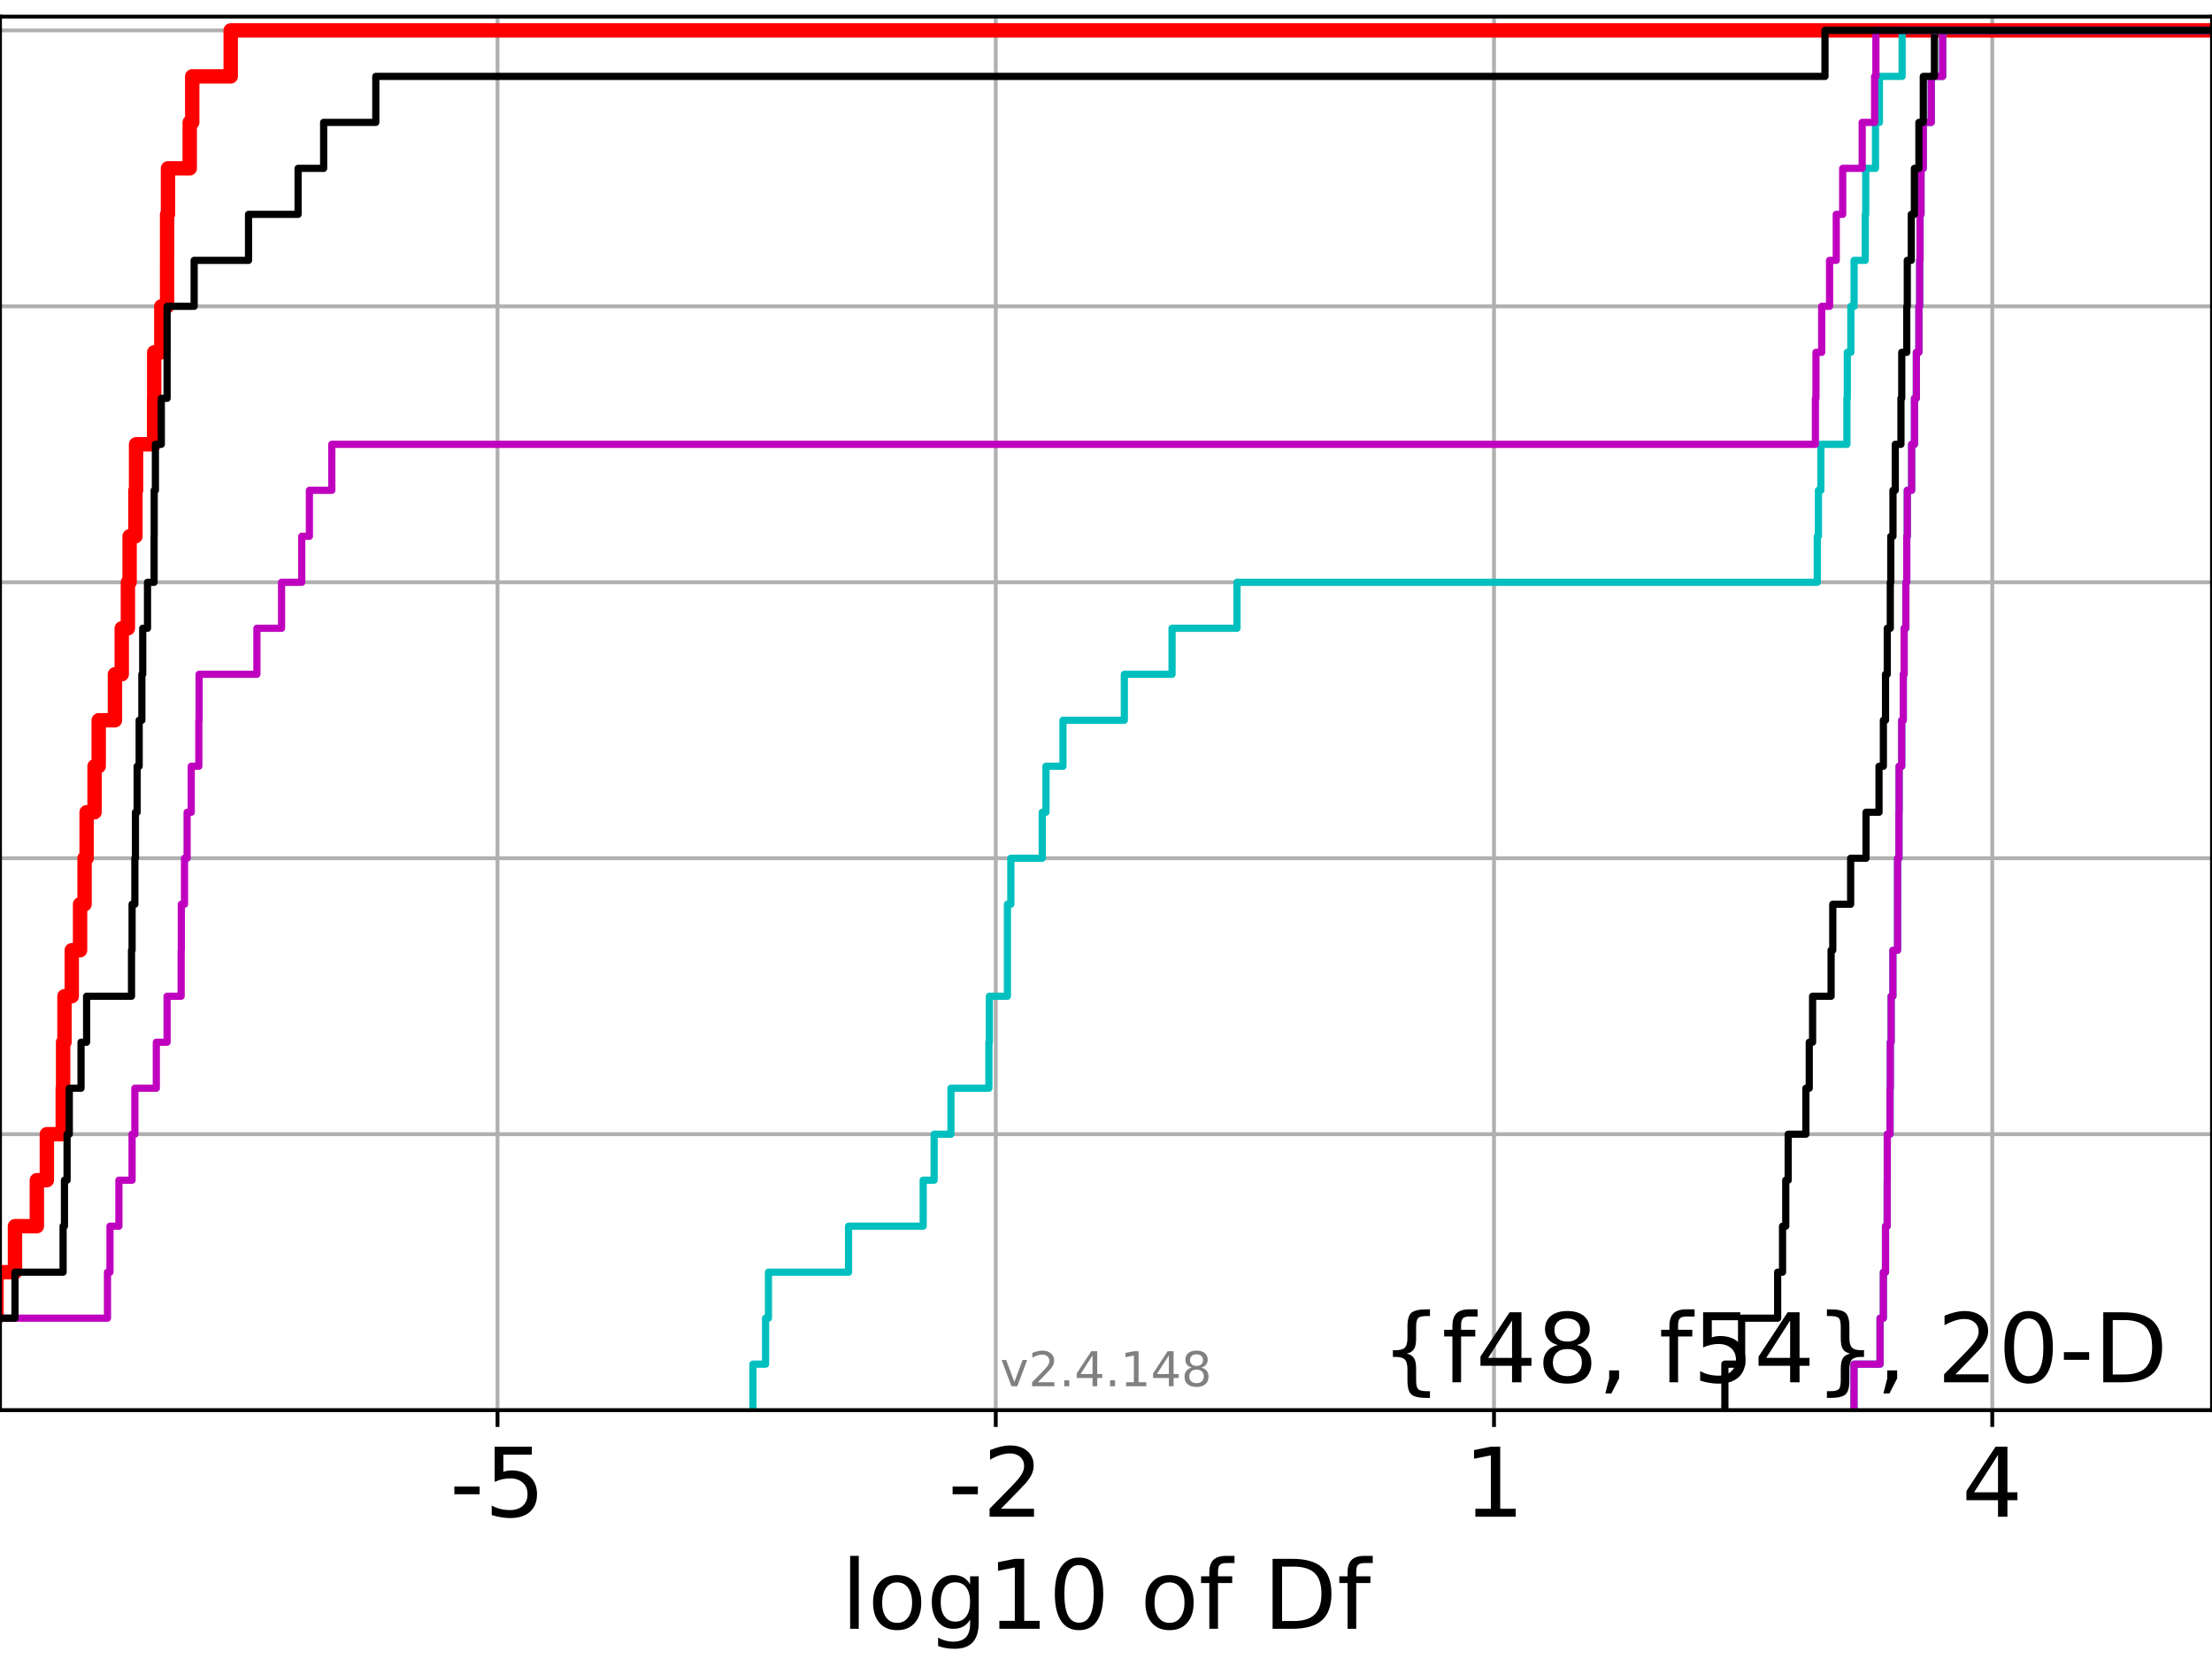 <?xml version="1.0" encoding="utf-8" standalone="no"?>
<!DOCTYPE svg PUBLIC "-//W3C//DTD SVG 1.1//EN"
  "http://www.w3.org/Graphics/SVG/1.1/DTD/svg11.dtd">
<!-- Created with matplotlib (https://matplotlib.org/) -->
<svg height="345.6pt" version="1.1" viewBox="0 0 460.8 345.6" width="460.8pt" xmlns="http://www.w3.org/2000/svg" xmlns:xlink="http://www.w3.org/1999/xlink">
 <defs>
  <style type="text/css">*{stroke-linecap:butt;stroke-linejoin:round;}</style>
 </defs>
 <g id="figure_1">
  <g id="patch_1">
   <path d="M 0 345.6 
L 460.8 345.6 
L 460.8 0 
L 0 0 
z
" style="fill:#ffffff;"/>
  </g>
  <g id="axes_1">
   <g id="patch_2">
    <path d="M 0 293.76 
L 460.8 293.76 
L 460.8 3.456 
L 0 3.456 
z
" style="fill:#ffffff;"/>
   </g>
   <g id="matplotlib.axis_1">
    <g id="xtick_1">
     <g id="line2d_1">
      <path clip-path="url(#p41c098f45d)" d="M 103.644 293.76 
L 103.644 3.456 
" style="fill:none;stroke:#b0b0b0;stroke-linecap:square;stroke-width:0.8;"/>
     </g>
     <g id="line2d_2">
      <defs>
       <path d="M 0 0 
L 0 3.5 
" id="m7ccfcc5b9a" style="stroke:#000000;stroke-width:0.8;"/>
      </defs>
      <g>
       <use style="stroke:#000000;stroke-width:0.8;" x="103.644" xlink:href="#m7ccfcc5b9a" y="293.76"/>
      </g>
     </g>
     <g id="text_1">
      <!-- -5 -->
      <g transform="translate(93.674 315.957)scale(0.2 -0.2)">
       <defs>
        <path d="M 4.891 31.391 
L 31.203 31.391 
L 31.203 23.391 
L 4.891 23.391 
z
" id="DejaVuSans-45"/>
        <path d="M 10.797 72.906 
L 49.516 72.906 
L 49.516 64.594 
L 19.828 64.594 
L 19.828 46.734 
Q 21.969 47.469 24.109 47.828 
Q 26.266 48.188 28.422 48.188 
Q 40.625 48.188 47.75 41.5 
Q 54.891 34.812 54.891 23.391 
Q 54.891 11.625 47.562 5.094 
Q 40.234 -1.422 26.906 -1.422 
Q 22.312 -1.422 17.547 -0.641 
Q 12.797 0.141 7.719 1.703 
L 7.719 11.625 
Q 12.109 9.234 16.797 8.062 
Q 21.484 6.891 26.703 6.891 
Q 35.156 6.891 40.078 11.328 
Q 45.016 15.766 45.016 23.391 
Q 45.016 31 40.078 35.438 
Q 35.156 39.891 26.703 39.891 
Q 22.75 39.891 18.812 39.016 
Q 14.891 38.141 10.797 36.281 
z
" id="DejaVuSans-53"/>
       </defs>
       <use xlink:href="#DejaVuSans-45"/>
       <use x="36.084" xlink:href="#DejaVuSans-53"/>
      </g>
     </g>
    </g>
    <g id="xtick_2">
     <g id="line2d_3">
      <path clip-path="url(#p41c098f45d)" d="M 207.437 293.76 
L 207.437 3.456 
" style="fill:none;stroke:#b0b0b0;stroke-linecap:square;stroke-width:0.8;"/>
     </g>
     <g id="line2d_4">
      <g>
       <use style="stroke:#000000;stroke-width:0.8;" x="207.437" xlink:href="#m7ccfcc5b9a" y="293.76"/>
      </g>
     </g>
     <g id="text_2">
      <!-- -2 -->
      <g transform="translate(197.467 315.957)scale(0.2 -0.2)">
       <defs>
        <path d="M 19.188 8.297 
L 53.609 8.297 
L 53.609 0 
L 7.328 0 
L 7.328 8.297 
Q 12.938 14.109 22.625 23.891 
Q 32.328 33.688 34.812 36.531 
Q 39.547 41.844 41.422 45.531 
Q 43.312 49.219 43.312 52.781 
Q 43.312 58.594 39.234 62.25 
Q 35.156 65.922 28.609 65.922 
Q 23.969 65.922 18.812 64.312 
Q 13.672 62.703 7.812 59.422 
L 7.812 69.391 
Q 13.766 71.781 18.938 73 
Q 24.125 74.219 28.422 74.219 
Q 39.75 74.219 46.484 68.547 
Q 53.219 62.891 53.219 53.422 
Q 53.219 48.922 51.531 44.891 
Q 49.859 40.875 45.406 35.406 
Q 44.188 33.984 37.641 27.219 
Q 31.109 20.453 19.188 8.297 
z
" id="DejaVuSans-50"/>
       </defs>
       <use xlink:href="#DejaVuSans-45"/>
       <use x="36.084" xlink:href="#DejaVuSans-50"/>
      </g>
     </g>
    </g>
    <g id="xtick_3">
     <g id="line2d_5">
      <path clip-path="url(#p41c098f45d)" d="M 311.231 293.76 
L 311.231 3.456 
" style="fill:none;stroke:#b0b0b0;stroke-linecap:square;stroke-width:0.8;"/>
     </g>
     <g id="line2d_6">
      <g>
       <use style="stroke:#000000;stroke-width:0.8;" x="311.231" xlink:href="#m7ccfcc5b9a" y="293.76"/>
      </g>
     </g>
     <g id="text_3">
      <!-- 1 -->
      <g transform="translate(304.868 315.957)scale(0.2 -0.2)">
       <defs>
        <path d="M 12.406 8.297 
L 28.516 8.297 
L 28.516 63.922 
L 10.984 60.406 
L 10.984 69.391 
L 28.422 72.906 
L 38.281 72.906 
L 38.281 8.297 
L 54.391 8.297 
L 54.391 0 
L 12.406 0 
z
" id="DejaVuSans-49"/>
       </defs>
       <use xlink:href="#DejaVuSans-49"/>
      </g>
     </g>
    </g>
    <g id="xtick_4">
     <g id="line2d_7">
      <path clip-path="url(#p41c098f45d)" d="M 415.024 293.76 
L 415.024 3.456 
" style="fill:none;stroke:#b0b0b0;stroke-linecap:square;stroke-width:0.8;"/>
     </g>
     <g id="line2d_8">
      <g>
       <use style="stroke:#000000;stroke-width:0.8;" x="415.024" xlink:href="#m7ccfcc5b9a" y="293.76"/>
      </g>
     </g>
     <g id="text_4">
      <!-- 4 -->
      <g transform="translate(408.662 315.957)scale(0.2 -0.2)">
       <defs>
        <path d="M 37.797 64.312 
L 12.891 25.391 
L 37.797 25.391 
z
M 35.203 72.906 
L 47.609 72.906 
L 47.609 25.391 
L 58.016 25.391 
L 58.016 17.188 
L 47.609 17.188 
L 47.609 0 
L 37.797 0 
L 37.797 17.188 
L 4.891 17.188 
L 4.891 26.703 
z
" id="DejaVuSans-52"/>
       </defs>
       <use xlink:href="#DejaVuSans-52"/>
      </g>
     </g>
    </g>
    <g id="text_5">
     <!-- log10 of Df -->
     <g transform="translate(175.214 339.313)scale(0.2 -0.2)">
      <defs>
       <path d="M 9.422 75.984 
L 18.406 75.984 
L 18.406 0 
L 9.422 0 
z
" id="DejaVuSans-108"/>
       <path d="M 30.609 48.391 
Q 23.391 48.391 19.188 42.75 
Q 14.984 37.109 14.984 27.297 
Q 14.984 17.484 19.156 11.844 
Q 23.344 6.203 30.609 6.203 
Q 37.797 6.203 41.984 11.859 
Q 46.188 17.531 46.188 27.297 
Q 46.188 37.016 41.984 42.703 
Q 37.797 48.391 30.609 48.391 
z
M 30.609 56 
Q 42.328 56 49.016 48.375 
Q 55.719 40.766 55.719 27.297 
Q 55.719 13.875 49.016 6.219 
Q 42.328 -1.422 30.609 -1.422 
Q 18.844 -1.422 12.172 6.219 
Q 5.516 13.875 5.516 27.297 
Q 5.516 40.766 12.172 48.375 
Q 18.844 56 30.609 56 
z
" id="DejaVuSans-111"/>
       <path d="M 45.406 27.984 
Q 45.406 37.75 41.375 43.109 
Q 37.359 48.484 30.078 48.484 
Q 22.859 48.484 18.828 43.109 
Q 14.797 37.75 14.797 27.984 
Q 14.797 18.266 18.828 12.891 
Q 22.859 7.516 30.078 7.516 
Q 37.359 7.516 41.375 12.891 
Q 45.406 18.266 45.406 27.984 
z
M 54.391 6.781 
Q 54.391 -7.172 48.188 -13.984 
Q 42 -20.797 29.203 -20.797 
Q 24.469 -20.797 20.266 -20.094 
Q 16.062 -19.391 12.109 -17.922 
L 12.109 -9.188 
Q 16.062 -11.328 19.922 -12.344 
Q 23.781 -13.375 27.781 -13.375 
Q 36.625 -13.375 41.016 -8.766 
Q 45.406 -4.156 45.406 5.172 
L 45.406 9.625 
Q 42.625 4.781 38.281 2.391 
Q 33.938 0 27.875 0 
Q 17.828 0 11.672 7.656 
Q 5.516 15.328 5.516 27.984 
Q 5.516 40.672 11.672 48.328 
Q 17.828 56 27.875 56 
Q 33.938 56 38.281 53.609 
Q 42.625 51.219 45.406 46.391 
L 45.406 54.688 
L 54.391 54.688 
z
" id="DejaVuSans-103"/>
       <path d="M 31.781 66.406 
Q 24.172 66.406 20.328 58.906 
Q 16.5 51.422 16.5 36.375 
Q 16.5 21.391 20.328 13.891 
Q 24.172 6.391 31.781 6.391 
Q 39.453 6.391 43.281 13.891 
Q 47.125 21.391 47.125 36.375 
Q 47.125 51.422 43.281 58.906 
Q 39.453 66.406 31.781 66.406 
z
M 31.781 74.219 
Q 44.047 74.219 50.516 64.516 
Q 56.984 54.828 56.984 36.375 
Q 56.984 17.969 50.516 8.266 
Q 44.047 -1.422 31.781 -1.422 
Q 19.531 -1.422 13.062 8.266 
Q 6.594 17.969 6.594 36.375 
Q 6.594 54.828 13.062 64.516 
Q 19.531 74.219 31.781 74.219 
z
" id="DejaVuSans-48"/>
       <path id="DejaVuSans-32"/>
       <path d="M 37.109 75.984 
L 37.109 68.5 
L 28.516 68.5 
Q 23.688 68.5 21.797 66.547 
Q 19.922 64.594 19.922 59.516 
L 19.922 54.688 
L 34.719 54.688 
L 34.719 47.703 
L 19.922 47.703 
L 19.922 0 
L 10.891 0 
L 10.891 47.703 
L 2.297 47.703 
L 2.297 54.688 
L 10.891 54.688 
L 10.891 58.5 
Q 10.891 67.625 15.141 71.797 
Q 19.391 75.984 28.609 75.984 
z
" id="DejaVuSans-102"/>
       <path d="M 19.672 64.797 
L 19.672 8.109 
L 31.594 8.109 
Q 46.688 8.109 53.688 14.938 
Q 60.688 21.781 60.688 36.531 
Q 60.688 51.172 53.688 57.984 
Q 46.688 64.797 31.594 64.797 
z
M 9.812 72.906 
L 30.078 72.906 
Q 51.266 72.906 61.172 64.094 
Q 71.094 55.281 71.094 36.531 
Q 71.094 17.672 61.125 8.828 
Q 51.172 0 30.078 0 
L 9.812 0 
z
" id="DejaVuSans-68"/>
      </defs>
      <use xlink:href="#DejaVuSans-108"/>
      <use x="27.783" xlink:href="#DejaVuSans-111"/>
      <use x="88.965" xlink:href="#DejaVuSans-103"/>
      <use x="152.441" xlink:href="#DejaVuSans-49"/>
      <use x="216.064" xlink:href="#DejaVuSans-48"/>
      <use x="279.688" xlink:href="#DejaVuSans-32"/>
      <use x="311.475" xlink:href="#DejaVuSans-111"/>
      <use x="372.656" xlink:href="#DejaVuSans-102"/>
      <use x="407.861" xlink:href="#DejaVuSans-32"/>
      <use x="439.648" xlink:href="#DejaVuSans-68"/>
      <use x="516.65" xlink:href="#DejaVuSans-102"/>
     </g>
    </g>
   </g>
   <g id="matplotlib.axis_2">
    <g id="ytick_1">
     <g id="line2d_9">
      <path clip-path="url(#p41c098f45d)" d="M 0 293.76 
L 460.8 293.76 
" style="fill:none;stroke:#b0b0b0;stroke-linecap:square;stroke-width:0.8;"/>
     </g>
     <g id="line2d_10">
      <defs>
       <path d="M 0 0 
L -3.5 0 
" id="m68109feaf3" style="stroke:#000000;stroke-width:0.8;"/>
      </defs>
      <g>
       <use style="stroke:#000000;stroke-width:0.8;" x="0" xlink:href="#m68109feaf3" y="293.76"/>
      </g>
     </g>
    </g>
    <g id="ytick_2">
     <g id="line2d_11">
      <path clip-path="url(#p41c098f45d)" d="M 0 236.274 
L 460.8 236.274 
" style="fill:none;stroke:#b0b0b0;stroke-linecap:square;stroke-width:0.8;"/>
     </g>
     <g id="line2d_12">
      <g>
       <use style="stroke:#000000;stroke-width:0.8;" x="0" xlink:href="#m68109feaf3" y="236.274"/>
      </g>
     </g>
    </g>
    <g id="ytick_3">
     <g id="line2d_13">
      <path clip-path="url(#p41c098f45d)" d="M 0 178.788 
L 460.8 178.788 
" style="fill:none;stroke:#b0b0b0;stroke-linecap:square;stroke-width:0.8;"/>
     </g>
     <g id="line2d_14">
      <g>
       <use style="stroke:#000000;stroke-width:0.8;" x="0" xlink:href="#m68109feaf3" y="178.788"/>
      </g>
     </g>
    </g>
    <g id="ytick_4">
     <g id="line2d_15">
      <path clip-path="url(#p41c098f45d)" d="M 0 121.302 
L 460.8 121.302 
" style="fill:none;stroke:#b0b0b0;stroke-linecap:square;stroke-width:0.8;"/>
     </g>
     <g id="line2d_16">
      <g>
       <use style="stroke:#000000;stroke-width:0.8;" x="0" xlink:href="#m68109feaf3" y="121.302"/>
      </g>
     </g>
    </g>
    <g id="ytick_5">
     <g id="line2d_17">
      <path clip-path="url(#p41c098f45d)" d="M 0 63.816 
L 460.8 63.816 
" style="fill:none;stroke:#b0b0b0;stroke-linecap:square;stroke-width:0.8;"/>
     </g>
     <g id="line2d_18">
      <g>
       <use style="stroke:#000000;stroke-width:0.8;" x="0" xlink:href="#m68109feaf3" y="63.816"/>
      </g>
     </g>
    </g>
    <g id="ytick_6">
     <g id="line2d_19">
      <path clip-path="url(#p41c098f45d)" d="M 0 6.33 
L 460.8 6.33 
" style="fill:none;stroke:#b0b0b0;stroke-linecap:square;stroke-width:0.8;"/>
     </g>
     <g id="line2d_20">
      <g>
       <use style="stroke:#000000;stroke-width:0.8;" x="0" xlink:href="#m68109feaf3" y="6.33"/>
      </g>
     </g>
    </g>
   </g>
   <g id="line2d_21">
    <path clip-path="url(#p41c098f45d)" d="M -1 274.598 
L -0.735 274.598 
L -0.735 265.017 
L 3.12 265.017 
L 3.12 255.436 
L 7.678 255.436 
L 7.678 245.855 
L 9.761 245.855 
L 9.761 236.274 
L 13.07 236.274 
L 13.07 226.693 
L 13.145 226.693 
L 13.145 217.112 
L 13.429 217.112 
L 13.429 207.531 
L 14.949 207.531 
L 14.949 197.95 
L 16.68 197.95 
L 16.68 188.369 
L 17.616 188.369 
L 17.616 178.788 
L 18.044 178.788 
L 18.044 169.207 
L 19.699 169.207 
L 19.699 159.626 
L 20.56 159.626 
L 20.56 150.045 
L 23.948 150.045 
L 23.948 140.464 
L 25.363 140.464 
L 25.363 130.883 
L 26.642 130.883 
L 26.642 121.302 
L 26.998 121.302 
L 26.998 111.721 
L 28.214 111.721 
L 28.214 102.14 
L 28.346 102.14 
L 28.346 92.559 
L 32.102 92.559 
L 32.102 82.978 
L 32.123 82.978 
L 32.123 73.397 
L 33.604 73.397 
L 33.604 63.816 
L 34.808 63.816 
L 34.808 54.235 
L 34.812 54.235 
L 34.812 44.654 
L 34.993 44.654 
L 34.993 35.073 
L 39.524 35.073 
L 39.524 25.492 
L 40.043 25.492 
L 40.043 15.911 
L 48.061 15.911 
L 48.061 6.33 
L 48.061 6.33 
L 48.061 6.33 
L 460.8 6.33 
" style="fill:none;stroke:#ff0000;stroke-linecap:square;stroke-width:3;"/>
   </g>
   <g id="line2d_22">
    <path clip-path="url(#p41c098f45d)" d="M 386.221 293.76 
L 386.221 284.179 
L 391.645 284.179 
L 391.645 274.598 
L 392.342 274.598 
L 392.342 265.017 
L 392.789 265.017 
L 392.789 255.436 
L 393.136 255.436 
L 393.136 245.855 
L 393.154 245.855 
L 393.154 236.274 
L 393.733 236.274 
L 393.733 226.693 
L 393.784 226.693 
L 393.784 217.112 
L 393.96 217.112 
L 393.96 207.531 
L 394.325 207.531 
L 394.325 197.95 
L 395.295 197.95 
L 395.295 188.369 
L 395.299 188.369 
L 395.299 178.788 
L 395.586 178.788 
L 395.586 169.207 
L 395.618 169.207 
L 395.618 159.626 
L 396.169 159.626 
L 396.169 150.045 
L 396.49 150.045 
L 396.49 140.464 
L 396.669 140.464 
L 396.669 130.883 
L 397.023 130.883 
L 397.023 121.302 
L 397.213 121.302 
L 397.213 111.721 
L 397.324 111.721 
L 397.324 102.14 
L 398.232 102.14 
L 398.232 92.559 
L 398.819 92.559 
L 398.819 82.978 
L 399.211 82.978 
L 399.211 73.397 
L 399.742 73.397 
L 399.742 63.816 
L 399.901 63.816 
L 399.901 54.235 
L 399.98 54.235 
L 399.98 44.654 
L 400.182 44.654 
L 400.182 35.073 
L 400.659 35.073 
L 400.659 25.492 
L 402.317 25.492 
L 402.317 15.911 
L 404.689 15.911 
L 404.689 6.33 
L 404.689 6.33 
L 404.689 6.33 
L 460.8 6.33 
" style="fill:none;stroke:#00bfbf;stroke-linecap:square;stroke-width:1.5;"/>
   </g>
   <g id="line2d_23">
    <path clip-path="url(#p41c098f45d)" d="M 386.221 293.76 
L 386.221 284.179 
L 391.645 284.179 
L 391.645 274.598 
L 392.342 274.598 
L 392.342 265.017 
L 392.789 265.017 
L 392.789 255.436 
L 393.136 255.436 
L 393.136 245.855 
L 393.154 245.855 
L 393.154 236.274 
L 393.733 236.274 
L 393.733 226.693 
L 393.784 226.693 
L 393.784 217.112 
L 393.96 217.112 
L 393.96 207.531 
L 394.325 207.531 
L 394.325 197.95 
L 395.295 197.95 
L 395.295 188.369 
L 395.299 188.369 
L 395.299 178.788 
L 395.586 178.788 
L 395.586 169.207 
L 395.618 169.207 
L 395.618 159.626 
L 396.169 159.626 
L 396.169 150.045 
L 396.49 150.045 
L 396.49 140.464 
L 396.669 140.464 
L 396.669 130.883 
L 397.023 130.883 
L 397.023 121.302 
L 397.213 121.302 
L 397.213 111.721 
L 397.324 111.721 
L 397.324 102.14 
L 398.232 102.14 
L 398.232 92.559 
L 398.819 92.559 
L 398.819 82.978 
L 399.211 82.978 
L 399.211 73.397 
L 399.742 73.397 
L 399.742 63.816 
L 399.901 63.816 
L 399.901 54.235 
L 399.98 54.235 
L 399.98 44.654 
L 400.182 44.654 
L 400.182 35.073 
L 400.659 35.073 
L 400.659 25.492 
L 402.317 25.492 
L 402.317 15.911 
L 404.689 15.911 
L 404.689 6.33 
L 404.689 6.33 
L 404.689 6.33 
L 460.8 6.33 
" style="fill:none;stroke:#bf00bf;stroke-linecap:square;stroke-width:1.5;"/>
   </g>
   <g id="line2d_24">
    <path clip-path="url(#p41c098f45d)" d="M 359.323 293.76 
L 359.323 284.179 
L 362.807 284.179 
L 362.807 274.598 
L 370.317 274.598 
L 370.317 265.017 
L 371.335 265.017 
L 371.335 255.436 
L 372.005 255.436 
L 372.005 245.855 
L 372.511 245.855 
L 372.511 236.274 
L 376.198 236.274 
L 376.198 226.693 
L 376.9 226.693 
L 376.9 217.112 
L 377.596 217.112 
L 377.596 207.531 
L 381.451 207.531 
L 381.451 197.95 
L 381.8 197.95 
L 381.8 188.369 
L 385.523 188.369 
L 385.523 178.788 
L 388.728 178.788 
L 388.728 169.207 
L 391.432 169.207 
L 391.432 159.626 
L 392.342 159.626 
L 392.342 150.045 
L 392.789 150.045 
L 392.789 140.464 
L 393.154 140.464 
L 393.154 130.883 
L 393.784 130.883 
L 393.784 121.302 
L 393.887 121.302 
L 393.887 111.721 
L 394.344 111.721 
L 394.344 102.14 
L 394.82 102.14 
L 394.82 92.559 
L 396.003 92.559 
L 396.003 82.978 
L 396.169 82.978 
L 396.169 73.397 
L 397.213 73.397 
L 397.213 63.816 
L 397.324 63.816 
L 397.324 54.235 
L 398.154 54.235 
L 398.154 44.654 
L 398.803 44.654 
L 398.803 35.073 
L 399.742 35.073 
L 399.742 25.492 
L 400.659 25.492 
L 400.659 15.911 
L 402.977 15.911 
L 402.977 6.33 
L 402.977 6.33 
L 402.977 6.33 
L 460.8 6.33 
" style="fill:none;stroke:#000000;stroke-linecap:square;stroke-width:1.5;"/>
   </g>
   <g id="line2d_25">
    <path clip-path="url(#p41c098f45d)" d="M 156.845 293.76 
L 156.845 284.179 
L 159.484 284.179 
L 159.484 274.598 
L 160.083 274.598 
L 160.083 265.017 
L 176.77 265.017 
L 176.77 255.436 
L 192.316 255.436 
L 192.316 245.855 
L 194.596 245.855 
L 194.596 236.274 
L 198.099 236.274 
L 198.099 226.693 
L 206.005 226.693 
L 206.005 217.112 
L 206.1 217.112 
L 206.1 207.531 
L 209.864 207.531 
L 209.864 197.95 
L 209.865 197.95 
L 209.865 188.369 
L 210.574 188.369 
L 210.574 178.788 
L 217.123 178.788 
L 217.123 169.207 
L 217.9 169.207 
L 217.9 159.626 
L 221.433 159.626 
L 221.433 150.045 
L 234.219 150.045 
L 234.219 140.464 
L 244.16 140.464 
L 244.16 130.883 
L 257.688 130.883 
L 257.688 121.302 
L 378.574 121.302 
L 378.574 111.721 
L 378.809 111.721 
L 378.809 102.14 
L 379.319 102.14 
L 379.319 92.559 
L 384.743 92.559 
L 384.743 82.978 
L 384.823 82.978 
L 384.823 73.397 
L 385.564 73.397 
L 385.564 63.816 
L 386.239 63.816 
L 386.239 54.235 
L 388.567 54.235 
L 388.567 44.654 
L 388.672 44.654 
L 388.672 35.073 
L 390.703 35.073 
L 390.703 25.492 
L 391.522 25.492 
L 391.522 15.911 
L 396.246 15.911 
L 396.246 6.33 
L 396.246 6.33 
L 396.246 6.33 
L 460.8 6.33 
" style="fill:none;stroke:#00bfbf;stroke-linecap:square;stroke-width:1.5;"/>
   </g>
   <g id="line2d_26">
    <path clip-path="url(#p41c098f45d)" d="M -1 284.179 
L -0.735 284.179 
L -0.735 274.598 
L 22.391 274.598 
L 22.391 265.017 
L 22.913 265.017 
L 22.913 255.436 
L 24.77 255.436 
L 24.77 245.855 
L 27.517 245.855 
L 27.517 236.274 
L 28.095 236.274 
L 28.095 226.693 
L 32.565 226.693 
L 32.565 217.112 
L 34.808 217.112 
L 34.808 207.531 
L 37.736 207.531 
L 37.736 197.95 
L 37.772 197.95 
L 37.772 188.369 
L 38.436 188.369 
L 38.436 178.788 
L 38.98 178.788 
L 38.98 169.207 
L 39.84 169.207 
L 39.84 159.626 
L 41.417 159.626 
L 41.417 150.045 
L 41.48 150.045 
L 41.48 140.464 
L 53.519 140.464 
L 53.519 130.883 
L 58.654 130.883 
L 58.654 121.302 
L 62.859 121.302 
L 62.859 111.721 
L 64.453 111.721 
L 64.453 102.14 
L 69.119 102.14 
L 69.119 92.559 
L 378.181 92.559 
L 378.181 82.978 
L 378.299 82.978 
L 378.299 73.397 
L 379.496 73.397 
L 379.496 63.816 
L 381.134 63.816 
L 381.134 54.235 
L 382.527 54.235 
L 382.527 44.654 
L 383.867 44.654 
L 383.867 35.073 
L 387.927 35.073 
L 387.927 25.492 
L 390.517 25.492 
L 390.517 15.911 
L 390.783 15.911 
L 390.783 6.33 
L 390.783 6.33 
L 390.783 6.33 
L 460.8 6.33 
" style="fill:none;stroke:#bf00bf;stroke-linecap:square;stroke-width:1.5;"/>
   </g>
   <g id="line2d_27">
    <path clip-path="url(#p41c098f45d)" d="M -1 284.179 
L -0.735 284.179 
L -0.735 274.598 
L 3.12 274.598 
L 3.12 265.017 
L 13.145 265.017 
L 13.145 255.436 
L 13.429 255.436 
L 13.429 245.855 
L 13.973 245.855 
L 13.973 236.274 
L 14.434 236.274 
L 14.434 226.693 
L 16.882 226.693 
L 16.882 217.112 
L 18.044 217.112 
L 18.044 207.531 
L 27.396 207.531 
L 27.396 197.95 
L 27.517 197.95 
L 27.517 188.369 
L 28.095 188.369 
L 28.095 178.788 
L 28.214 178.788 
L 28.214 169.207 
L 28.569 169.207 
L 28.569 159.626 
L 28.991 159.626 
L 28.991 150.045 
L 29.553 150.045 
L 29.553 140.464 
L 29.733 140.464 
L 29.733 130.883 
L 30.728 130.883 
L 30.728 121.302 
L 32.102 121.302 
L 32.102 111.721 
L 32.123 111.721 
L 32.123 102.14 
L 32.372 102.14 
L 32.372 92.559 
L 33.604 92.559 
L 33.604 82.978 
L 34.808 82.978 
L 34.808 73.397 
L 34.812 73.397 
L 34.812 63.816 
L 40.445 63.816 
L 40.445 54.235 
L 51.773 54.235 
L 51.773 44.654 
L 62.097 44.654 
L 62.097 35.073 
L 67.424 35.073 
L 67.424 25.492 
L 78.286 25.492 
L 78.286 15.911 
L 380.177 15.911 
L 380.177 6.33 
L 380.177 6.33 
L 380.177 6.33 
L 460.8 6.33 
" style="fill:none;stroke:#000000;stroke-linecap:square;stroke-width:1.5;"/>
   </g>
   <g id="patch_3">
    <path d="M 0 293.76 
L 0 3.456 
" style="fill:none;stroke:#000000;stroke-linecap:square;stroke-linejoin:miter;stroke-width:0.8;"/>
   </g>
   <g id="patch_4">
    <path d="M 460.8 293.76 
L 460.8 3.456 
" style="fill:none;stroke:#000000;stroke-linecap:square;stroke-linejoin:miter;stroke-width:0.8;"/>
   </g>
   <g id="patch_5">
    <path d="M 0 293.76 
L 460.8 293.76 
" style="fill:none;stroke:#000000;stroke-linecap:square;stroke-linejoin:miter;stroke-width:0.8;"/>
   </g>
   <g id="patch_6">
    <path d="M 0 3.456 
L 460.8 3.456 
" style="fill:none;stroke:#000000;stroke-linecap:square;stroke-linejoin:miter;stroke-width:0.8;"/>
   </g>
   <g id="text_6">
    <!-- {f48, f54}, 20-D -->
    <g transform="translate(287.662 287.954)scale(0.2 -0.2)">
     <defs>
      <path d="M 51.125 -9.281 
L 51.125 -16.312 
L 48.094 -16.312 
Q 35.938 -16.312 31.812 -12.688 
Q 27.688 -9.078 27.688 1.703 
L 27.688 13.375 
Q 27.688 20.75 25.047 23.578 
Q 22.406 26.422 15.484 26.422 
L 12.5 26.422 
L 12.5 33.406 
L 15.484 33.406 
Q 22.469 33.406 25.078 36.203 
Q 27.688 39.016 27.688 46.297 
L 27.688 58.016 
Q 27.688 68.797 31.812 72.391 
Q 35.938 75.984 48.094 75.984 
L 51.125 75.984 
L 51.125 69 
L 47.797 69 
Q 40.922 69 38.812 66.844 
Q 36.719 64.703 36.719 57.812 
L 36.719 45.703 
Q 36.719 38.031 34.5 34.562 
Q 32.281 31.109 26.906 29.891 
Q 32.328 28.562 34.516 25.094 
Q 36.719 21.625 36.719 14.016 
L 36.719 1.906 
Q 36.719 -4.984 38.812 -7.125 
Q 40.922 -9.281 47.797 -9.281 
z
" id="DejaVuSans-123"/>
      <path d="M 31.781 34.625 
Q 24.75 34.625 20.719 30.859 
Q 16.703 27.094 16.703 20.516 
Q 16.703 13.922 20.719 10.156 
Q 24.75 6.391 31.781 6.391 
Q 38.812 6.391 42.859 10.172 
Q 46.922 13.969 46.922 20.516 
Q 46.922 27.094 42.891 30.859 
Q 38.875 34.625 31.781 34.625 
z
M 21.922 38.812 
Q 15.578 40.375 12.031 44.719 
Q 8.5 49.078 8.5 55.328 
Q 8.5 64.062 14.719 69.141 
Q 20.953 74.219 31.781 74.219 
Q 42.672 74.219 48.875 69.141 
Q 55.078 64.062 55.078 55.328 
Q 55.078 49.078 51.531 44.719 
Q 48 40.375 41.703 38.812 
Q 48.828 37.156 52.797 32.312 
Q 56.781 27.484 56.781 20.516 
Q 56.781 9.906 50.312 4.234 
Q 43.844 -1.422 31.781 -1.422 
Q 19.734 -1.422 13.25 4.234 
Q 6.781 9.906 6.781 20.516 
Q 6.781 27.484 10.781 32.312 
Q 14.797 37.156 21.922 38.812 
z
M 18.312 54.391 
Q 18.312 48.734 21.844 45.562 
Q 25.391 42.391 31.781 42.391 
Q 38.141 42.391 41.719 45.562 
Q 45.312 48.734 45.312 54.391 
Q 45.312 60.062 41.719 63.234 
Q 38.141 66.406 31.781 66.406 
Q 25.391 66.406 21.844 63.234 
Q 18.312 60.062 18.312 54.391 
z
" id="DejaVuSans-56"/>
      <path d="M 11.719 12.406 
L 22.016 12.406 
L 22.016 4 
L 14.016 -11.625 
L 7.719 -11.625 
L 11.719 4 
z
" id="DejaVuSans-44"/>
      <path d="M 12.5 -9.281 
L 15.922 -9.281 
Q 22.75 -9.281 24.828 -7.172 
Q 26.906 -5.078 26.906 1.906 
L 26.906 14.016 
Q 26.906 21.625 29.094 25.094 
Q 31.297 28.562 36.719 29.891 
Q 31.297 31.109 29.094 34.562 
Q 26.906 38.031 26.906 45.703 
L 26.906 57.812 
Q 26.906 64.75 24.828 66.875 
Q 22.75 69 15.922 69 
L 12.5 69 
L 12.5 75.984 
L 15.578 75.984 
Q 27.734 75.984 31.812 72.391 
Q 35.891 68.797 35.891 58.016 
L 35.891 46.297 
Q 35.891 39.016 38.516 36.203 
Q 41.156 33.406 48.094 33.406 
L 51.125 33.406 
L 51.125 26.422 
L 48.094 26.422 
Q 41.156 26.422 38.516 23.578 
Q 35.891 20.75 35.891 13.375 
L 35.891 1.703 
Q 35.891 -9.078 31.812 -12.688 
Q 27.734 -16.312 15.578 -16.312 
L 12.5 -16.312 
z
" id="DejaVuSans-125"/>
     </defs>
     <use xlink:href="#DejaVuSans-123"/>
     <use x="63.623" xlink:href="#DejaVuSans-102"/>
     <use x="98.828" xlink:href="#DejaVuSans-52"/>
     <use x="162.451" xlink:href="#DejaVuSans-56"/>
     <use x="226.074" xlink:href="#DejaVuSans-44"/>
     <use x="257.861" xlink:href="#DejaVuSans-32"/>
     <use x="289.648" xlink:href="#DejaVuSans-102"/>
     <use x="324.854" xlink:href="#DejaVuSans-53"/>
     <use x="388.477" xlink:href="#DejaVuSans-52"/>
     <use x="452.1" xlink:href="#DejaVuSans-125"/>
     <use x="515.723" xlink:href="#DejaVuSans-44"/>
     <use x="547.51" xlink:href="#DejaVuSans-32"/>
     <use x="579.297" xlink:href="#DejaVuSans-50"/>
     <use x="642.92" xlink:href="#DejaVuSans-48"/>
     <use x="706.543" xlink:href="#DejaVuSans-45"/>
     <use x="742.627" xlink:href="#DejaVuSans-68"/>
    </g>
   </g>
   <g id="text_7">
    <!-- v2.4.148 -->
    <g style="fill:#808080;" transform="translate(208.356 288.777)scale(0.1 -0.1)">
     <defs>
      <path d="M 2.984 54.688 
L 12.5 54.688 
L 29.594 8.797 
L 46.688 54.688 
L 56.203 54.688 
L 35.688 0 
L 23.484 0 
z
" id="DejaVuSans-118"/>
      <path d="M 10.688 12.406 
L 21 12.406 
L 21 0 
L 10.688 0 
z
" id="DejaVuSans-46"/>
     </defs>
     <use xlink:href="#DejaVuSans-118"/>
     <use x="59.18" xlink:href="#DejaVuSans-50"/>
     <use x="122.803" xlink:href="#DejaVuSans-46"/>
     <use x="154.59" xlink:href="#DejaVuSans-52"/>
     <use x="218.213" xlink:href="#DejaVuSans-46"/>
     <use x="250" xlink:href="#DejaVuSans-49"/>
     <use x="313.623" xlink:href="#DejaVuSans-52"/>
     <use x="377.246" xlink:href="#DejaVuSans-56"/>
    </g>
   </g>
  </g>
 </g>
 <defs>
  <clipPath id="p41c098f45d">
   <rect height="290.304" width="460.8" x="0" y="3.456"/>
  </clipPath>
 </defs>
</svg>
